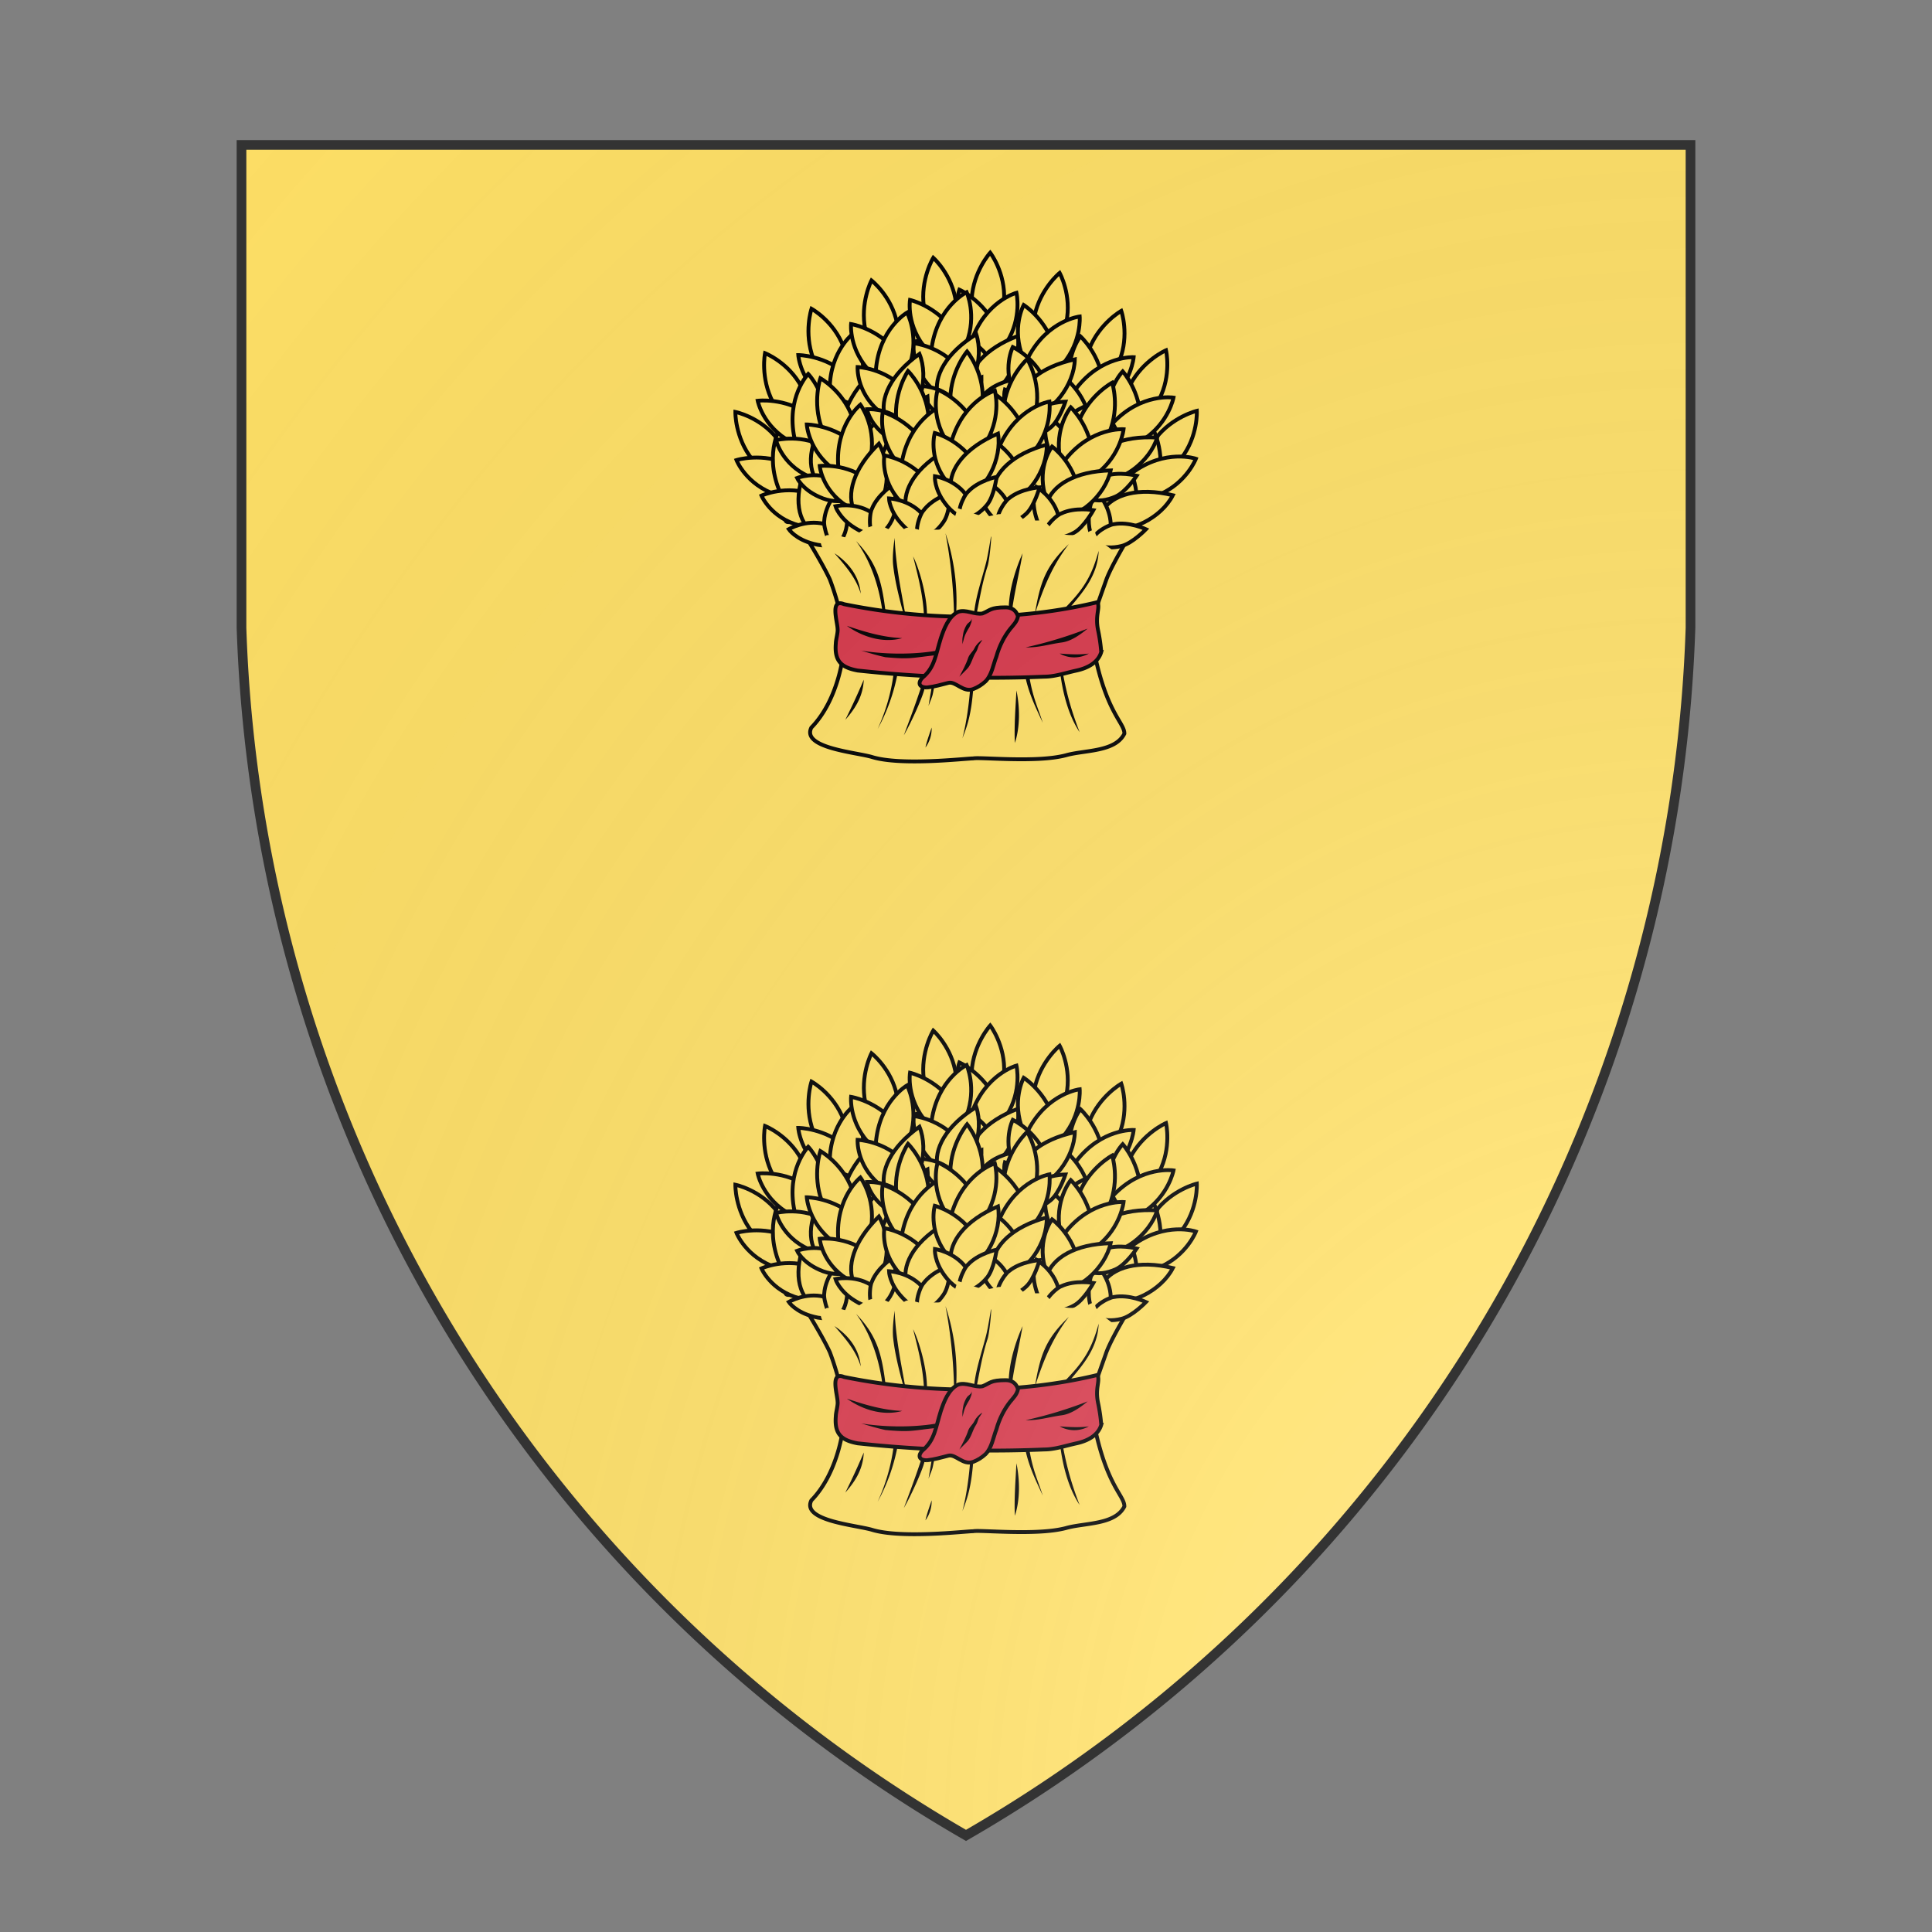 <svg id="coaworld_burg_459_burg_459_s0" width="500" height="500" viewBox="0 10 200 200" xmlns="http://www.w3.org/2000/svg" xmlns:x="http://www.w3.org/1999/xlink"><rect x="0" y="10" width="200" height="200" fill="#808080" stroke="none"/><defs><clipPath id="heater_coaworld_burg_459_burg_459_s0"><path d="m25,25 h150 v50 a150,150,0,0,1,-75,125 a150,150,0,0,1,-75,-125 z"/></clipPath><g id="garb_coaworld_burg_459_burg_459_s0" stroke-width=".57"><path d="M123.42 133.5c.03-1.79-3.19-3.24-5.02-15.27.46-2.28.91-3.42 2.28-7.3.68-2.05 3.42-6.6 4.56-8.43.46-36.67-52.5-37.02-51.98-.91 0 1.14.9.23 1.82.91.68.91 3.65 5.7 4.79 8.2a42.06 42.06 0 0 1 2.05 7.53c.4 2.93-.75 10.24-4.79 14.37-1.48 2.99 6.42 3.63 8.9 4.33 4.33 1.37 13.9.23 15.04.23.91-.23 9.35.68 13.68-.46 2.76-.8 7.3-.45 8.67-3.2z"/><g><path d="m100.84 69.21 2.06 6.84 2.73-6.61c.23-4.1-2.05-7.07-2.05-7.07s-2.5 2.74-2.74 6.84z"/><path d="M100.11 75.64c-2.44-4.13-1.09-7.8-1.09-7.8s3.65 1.6 5.47 5.7"/><path d="M103.9 77.88c.09-.14 2.05-2.1 2.14-2.26 2.28-3.7 1.42-7.32 1.42-7.32s-4.59 1.25-6.62 7.05"/><path d="M99.7 81.3c-2.5-3.65-1.36-7.07-1.36-7.07s3.87 1.14 5.92 5.01"/><path d="M102.44 83.8c3.12-.61 5.72-5.4 5.24-9.12-4.94 1.87-7.43 4.95-7.3 7.76"/><path d="M102.44 87c-.68 0-2.05-.92-2.96-2.28-1.6-2.28-1.37-4.1-1.37-4.1s2.8.52 4.44 2.84"/><path d="M102.21 87c1.3.04 2.56-.87 3.42-1.83 1.12-1.23 1.6-4.1 1.6-4.1s-2.74.45-4.33 2.05c-.62.46-2.33 3.74-.69 3.88z"/></g><g transform="rotate(18.232 86.462 127.072)"><path d="m100.84 69.21 2.06 6.84 2.73-6.61c.23-4.1-2.05-7.07-2.05-7.07s-2.5 2.74-2.74 6.84z"/><path d="M100.11 75.64c-2.44-4.13-1.09-7.8-1.09-7.8s3.65 1.6 5.47 5.7"/><path d="M103.9 77.88c.09-.14 2.05-2.1 2.14-2.26 2.28-3.7 1.42-7.32 1.42-7.32s-4.59 1.25-6.62 7.05"/><path d="M99.7 81.3c-2.5-3.65-1.36-7.07-1.36-7.07s3.87 1.14 5.92 5.01"/><path d="M102.44 83.8c3.12-.61 5.72-5.4 5.24-9.12-4.94 1.87-7.43 4.95-7.3 7.76"/><path d="M102.44 87c-.68 0-2.05-.92-2.96-2.28-1.6-2.28-1.37-4.1-1.37-4.1s2.8.52 4.44 2.84"/><path d="M102.21 87c1.3.04 2.56-.87 3.42-1.83 1.12-1.23 1.6-4.1 1.6-4.1s-2.74.45-4.33 2.05c-.62.46-2.33 3.74-.69 3.88z"/></g><g transform="rotate(34.283 80.946 123.597)"><path d="m100.84 69.21 2.06 6.84 2.73-6.61c.23-4.1-2.05-7.07-2.05-7.07s-2.5 2.74-2.74 6.84z"/><path d="M100.11 75.64c-2.44-4.13-1.09-7.8-1.09-7.8s3.65 1.6 5.47 5.7"/><path d="M103.9 77.88c.09-.14 2.05-2.1 2.14-2.26 2.28-3.7 1.42-7.32 1.42-7.32s-4.59 1.25-6.62 7.05"/><path d="M99.7 81.3c-2.5-3.65-1.36-7.07-1.36-7.07s3.87 1.14 5.92 5.01"/><path d="M102.44 83.8c3.12-.61 5.72-5.4 5.24-9.12-4.94 1.87-7.43 4.95-7.3 7.76"/><path d="M102.44 87c-.68 0-2.05-.92-2.96-2.28-1.6-2.28-1.37-4.1-1.37-4.1s2.8.52 4.44 2.84"/><path d="M102.21 87c1.3.04 2.56-.87 3.42-1.83 1.12-1.23 1.6-4.1 1.6-4.1s-2.74.45-4.33 2.05c-.62.46-2.33 3.74-.69 3.88z"/></g><g transform="rotate(24.191 82.909 130.243)"><path d="m100.84 69.21 2.06 6.84 2.73-6.61c.23-4.1-2.05-7.07-2.05-7.07s-2.5 2.74-2.74 6.84z"/><path d="M100.11 75.64c-2.44-4.13-1.09-7.8-1.09-7.8s3.65 1.6 5.47 5.7"/><path d="M103.9 77.88c.09-.14 2.05-2.1 2.14-2.26 2.28-3.7 1.42-7.32 1.42-7.32s-4.59 1.25-6.62 7.05"/><path d="M99.7 81.3c-2.5-3.65-1.36-7.07-1.36-7.07s3.87 1.14 5.92 5.01"/><path d="M102.44 83.8c3.12-.61 5.72-5.4 5.24-9.12-4.94 1.87-7.43 4.95-7.3 7.76"/><path d="M102.44 87c-.68 0-2.05-.92-2.96-2.28-1.6-2.28-1.37-4.1-1.37-4.1s2.8.52 4.44 2.84"/><path d="M102.21 87c1.3.04 2.56-.87 3.42-1.83 1.12-1.23 1.6-4.1 1.6-4.1s-2.74.45-4.33 2.05c-.62.46-2.33 3.74-.69 3.88z"/></g><g transform="rotate(8.472 88.5 133.191)"><path d="m100.84 69.21 2.06 6.84 2.73-6.61c.23-4.1-2.05-7.07-2.05-7.07s-2.5 2.74-2.74 6.84z"/><path d="M100.11 75.64c-2.44-4.13-1.09-7.8-1.09-7.8s3.65 1.6 5.47 5.7"/><path d="M103.9 77.88c.09-.14 2.05-2.1 2.14-2.26 2.28-3.7 1.42-7.32 1.42-7.32s-4.59 1.25-6.62 7.05"/><path d="M99.7 81.3c-2.5-3.65-1.36-7.07-1.36-7.07s3.87 1.14 5.92 5.01"/><path d="M102.44 83.8c3.12-.61 5.72-5.4 5.24-9.12-4.94 1.87-7.43 4.95-7.3 7.76"/><path d="M102.44 87c-.68 0-2.05-.92-2.96-2.28-1.6-2.28-1.37-4.1-1.37-4.1s2.8.52 4.44 2.84"/><path d="M102.21 87c1.3.04 2.56-.87 3.42-1.83 1.12-1.23 1.6-4.1 1.6-4.1s-2.74.45-4.33 2.05c-.62.46-2.33 3.74-.69 3.88z"/></g><g transform="rotate(-41.162 116.093 124.329)"><path d="m100.84 69.21 2.06 6.84 2.73-6.61c.23-4.1-2.05-7.07-2.05-7.07s-2.5 2.74-2.74 6.84z"/><path d="M100.11 75.64c-2.44-4.13-1.09-7.8-1.09-7.8s3.65 1.6 5.47 5.7"/><path d="M103.9 77.88c.09-.14 2.05-2.1 2.14-2.26 2.28-3.7 1.42-7.32 1.42-7.32s-4.59 1.25-6.62 7.05"/><path d="M99.7 81.3c-2.5-3.65-1.36-7.07-1.36-7.07s3.87 1.14 5.92 5.01"/><path d="M102.44 83.8c3.12-.61 5.72-5.4 5.24-9.12-4.94 1.87-7.43 4.95-7.3 7.76"/><path d="M102.44 87c-.68 0-2.05-.92-2.96-2.28-1.6-2.28-1.37-4.1-1.37-4.1s2.8.52 4.44 2.84"/><path d="M102.21 87c1.3.04 2.56-.87 3.42-1.83 1.12-1.23 1.6-4.1 1.6-4.1s-2.74.45-4.33 2.05c-.62.46-2.33 3.74-.69 3.88z"/></g><g transform="rotate(-23.857 109.998 129.064)"><path d="m100.84 69.21 2.06 6.84 2.73-6.61c.23-4.1-2.05-7.07-2.05-7.07s-2.5 2.74-2.74 6.84z"/><path d="M100.11 75.64c-2.44-4.13-1.09-7.8-1.09-7.8s3.65 1.6 5.47 5.7"/><path d="M103.9 77.88c.09-.14 2.05-2.1 2.14-2.26 2.28-3.7 1.42-7.32 1.42-7.32s-4.59 1.25-6.62 7.05"/><path d="M99.7 81.3c-2.5-3.65-1.36-7.07-1.36-7.07s3.87 1.14 5.92 5.01"/><path d="M102.44 83.8c3.12-.61 5.72-5.4 5.24-9.12-4.94 1.87-7.43 4.95-7.3 7.76"/><path d="M102.44 87c-.68 0-2.05-.92-2.96-2.28-1.6-2.28-1.37-4.1-1.37-4.1s2.8.52 4.44 2.84"/><path d="M102.21 87c1.3.04 2.56-.87 3.42-1.83 1.12-1.23 1.6-4.1 1.6-4.1s-2.74.45-4.33 2.05c-.62.46-2.33 3.74-.69 3.88z"/></g><g transform="rotate(-31.078 113.646 129.684)"><path d="m100.84 69.21 2.06 6.84 2.73-6.61c.23-4.1-2.05-7.07-2.05-7.07s-2.5 2.74-2.74 6.84z"/><path d="M100.11 75.64c-2.44-4.13-1.09-7.8-1.09-7.8s3.65 1.6 5.47 5.7"/><path d="M103.9 77.88c.09-.14 2.05-2.1 2.14-2.26 2.28-3.7 1.42-7.32 1.42-7.32s-4.59 1.25-6.62 7.05"/><path d="M99.7 81.3c-2.5-3.65-1.36-7.07-1.36-7.07s3.87 1.14 5.92 5.01"/><path d="M102.44 83.8c3.12-.61 5.72-5.4 5.24-9.12-4.94 1.87-7.43 4.95-7.3 7.76"/><path d="M102.44 87c-.68 0-2.05-.92-2.96-2.28-1.6-2.28-1.37-4.1-1.37-4.1s2.8.52 4.44 2.84"/><path d="M102.21 87c1.3.04 2.56-.87 3.42-1.83 1.12-1.23 1.6-4.1 1.6-4.1s-2.74.45-4.33 2.05c-.62.46-2.33 3.74-.69 3.88z"/></g><g transform="rotate(-10.912 103.304 106.818)"><path d="m100.84 69.21 2.06 6.84 2.73-6.61c.23-4.1-2.05-7.07-2.05-7.07s-2.5 2.74-2.74 6.84z"/><path d="M100.11 75.64c-2.44-4.13-1.09-7.8-1.09-7.8s3.65 1.6 5.47 5.7"/><path d="M103.9 77.88c.09-.14 2.05-2.1 2.14-2.26 2.28-3.7 1.42-7.32 1.42-7.32s-4.59 1.25-6.62 7.05"/><path d="M99.7 81.3c-2.5-3.65-1.36-7.07-1.36-7.07s3.87 1.14 5.92 5.01"/><path d="M102.44 83.8c3.12-.61 5.72-5.4 5.24-9.12-4.94 1.87-7.43 4.95-7.3 7.76"/><path d="M102.44 87c-.68 0-2.05-.92-2.96-2.28-1.6-2.28-1.37-4.1-1.37-4.1s2.8.52 4.44 2.84"/><path d="M102.21 87c1.3.04 2.56-.87 3.42-1.83 1.12-1.23 1.6-4.1 1.6-4.1s-2.74.45-4.33 2.05c-.62.46-2.33 3.74-.69 3.88z"/></g><g transform="rotate(-14.721 110.691 132.379)"><path d="m100.84 69.21 2.06 6.84 2.73-6.61c.23-4.1-2.05-7.07-2.05-7.07s-2.5 2.74-2.74 6.84z"/><path d="M100.11 75.64c-2.44-4.13-1.09-7.8-1.09-7.8s3.65 1.6 5.47 5.7"/><path d="M103.9 77.88c.09-.14 2.05-2.1 2.14-2.26 2.28-3.7 1.42-7.32 1.42-7.32s-4.59 1.25-6.62 7.05"/><path d="M99.7 81.3c-2.5-3.65-1.36-7.07-1.36-7.07s3.87 1.14 5.92 5.01"/><path d="M102.44 83.8c3.12-.61 5.72-5.4 5.24-9.12-4.94 1.87-7.43 4.95-7.3 7.76"/><path d="M102.44 87c-.68 0-2.05-.92-2.96-2.28-1.6-2.28-1.37-4.1-1.37-4.1s2.8.52 4.44 2.84"/><path d="M102.21 87c1.3.04 2.56-.87 3.42-1.83 1.12-1.23 1.6-4.1 1.6-4.1s-2.74.45-4.33 2.05c-.62.46-2.33 3.74-.69 3.88z"/></g><g transform="rotate(-23.405 135.856 132.279)"><path d="m100.84 69.21 2.06 6.84 2.73-6.61c.23-4.1-2.05-7.07-2.05-7.07s-2.5 2.74-2.74 6.84z"/><path d="M100.11 75.64c-2.44-4.13-1.09-7.8-1.09-7.8s3.65 1.6 5.47 5.7"/><path d="M103.9 77.88c.09-.14 2.05-2.1 2.14-2.26 2.28-3.7 1.42-7.32 1.42-7.32s-4.59 1.25-6.62 7.05"/><path d="M99.7 81.3c-2.5-3.65-1.36-7.07-1.36-7.07s3.87 1.14 5.92 5.01"/><path d="M102.44 83.8c3.12-.61 5.72-5.4 5.24-9.12-4.94 1.87-7.43 4.95-7.3 7.76"/><path d="M102.44 87c-.68 0-2.05-.92-2.96-2.28-1.6-2.28-1.37-4.1-1.37-4.1s2.8.52 4.44 2.84"/><path d="M102.21 87c1.3.04 2.56-.87 3.42-1.83 1.12-1.23 1.6-4.1 1.6-4.1s-2.74.45-4.33 2.05c-.62.46-2.33 3.74-.69 3.88z"/></g><g transform="rotate(19.413 56.404 124.7)"><path d="m100.84 69.21 2.06 6.84 2.73-6.61c.23-4.1-2.05-7.07-2.05-7.07s-2.5 2.74-2.74 6.84z"/><path d="M100.11 75.64c-2.44-4.13-1.09-7.8-1.09-7.8s3.65 1.6 5.47 5.7"/><path d="M103.9 77.88c.09-.14 2.05-2.1 2.14-2.26 2.28-3.7 1.42-7.32 1.42-7.32s-4.59 1.25-6.62 7.05"/><path d="M99.7 81.3c-2.5-3.65-1.36-7.07-1.36-7.07s3.87 1.14 5.92 5.01"/><path d="M102.44 83.8c3.12-.61 5.72-5.4 5.24-9.12-4.94 1.87-7.43 4.95-7.3 7.76"/><path d="M102.44 87c-.68 0-2.05-.92-2.96-2.28-1.6-2.28-1.37-4.1-1.37-4.1s2.8.52 4.44 2.84"/><path d="M102.21 87c1.3.04 2.56-.87 3.42-1.83 1.12-1.23 1.6-4.1 1.6-4.1s-2.74.45-4.33 2.05c-.62.46-2.33 3.74-.69 3.88z"/></g><g transform="rotate(5.564 -55.566 126.545)"><path d="m100.84 69.21 2.06 6.84 2.73-6.61c.23-4.1-2.05-7.07-2.05-7.07s-2.5 2.74-2.74 6.84z"/><path d="M100.11 75.64c-2.44-4.13-1.09-7.8-1.09-7.8s3.65 1.6 5.47 5.7"/><path d="M103.9 77.88c.09-.14 2.05-2.1 2.14-2.26 2.28-3.7 1.42-7.32 1.42-7.32s-4.59 1.25-6.62 7.05"/><path d="M99.7 81.3c-2.5-3.65-1.36-7.07-1.36-7.07s3.87 1.14 5.92 5.01"/><path d="M102.44 83.8c3.12-.61 5.72-5.4 5.24-9.12-4.94 1.87-7.43 4.95-7.3 7.76"/><path d="M102.44 87c-.68 0-2.05-.92-2.96-2.28-1.6-2.28-1.37-4.1-1.37-4.1s2.8.52 4.44 2.84"/><path d="M102.21 87c1.3.04 2.56-.87 3.42-1.83 1.12-1.23 1.6-4.1 1.6-4.1s-2.74.45-4.33 2.05c-.62.46-2.33 3.74-.69 3.88z"/></g><g transform="rotate(-8.205 219.45 155.879)"><path d="m100.84 69.21 2.06 6.84 2.73-6.61c.23-4.1-2.05-7.07-2.05-7.07s-2.5 2.74-2.74 6.84z"/><path d="M100.11 75.64c-2.44-4.13-1.09-7.8-1.09-7.8s3.65 1.6 5.47 5.7"/><path d="M103.9 77.88c.09-.14 2.05-2.1 2.14-2.26 2.28-3.7 1.42-7.32 1.42-7.32s-4.59 1.25-6.62 7.05"/><path d="M99.7 81.3c-2.5-3.65-1.36-7.07-1.36-7.07s3.87 1.14 5.92 5.01"/><path d="M102.44 83.8c3.12-.61 5.72-5.4 5.24-9.12-4.94 1.87-7.43 4.95-7.3 7.76"/><path d="M102.44 87c-.68 0-2.05-.92-2.96-2.28-1.6-2.28-1.37-4.1-1.37-4.1s2.8.52 4.44 2.84"/><path d="M102.21 87c1.3.04 2.56-.87 3.42-1.83 1.12-1.23 1.6-4.1 1.6-4.1s-2.74.45-4.33 2.05c-.62.46-2.33 3.74-.69 3.88z"/></g><g transform="rotate(-2.216 479.529 158.134)"><path d="m100.84 69.21 2.06 6.84 2.73-6.61c.23-4.1-2.05-7.07-2.05-7.07s-2.5 2.74-2.74 6.84z"/><path d="M100.11 75.64c-2.44-4.13-1.09-7.8-1.09-7.8s3.65 1.6 5.47 5.7"/><path d="M103.9 77.88c.09-.14 2.05-2.1 2.14-2.26 2.28-3.7 1.42-7.32 1.42-7.32s-4.59 1.25-6.62 7.05"/><path d="M99.7 81.3c-2.5-3.65-1.36-7.07-1.36-7.07s3.87 1.14 5.92 5.01"/><path d="M102.44 83.8c3.12-.61 5.72-5.4 5.24-9.12-4.94 1.87-7.43 4.95-7.3 7.76"/><path d="M102.44 87c-.68 0-2.05-.92-2.96-2.28-1.6-2.28-1.37-4.1-1.37-4.1s2.8.52 4.44 2.84"/><path d="M102.21 87c1.3.04 2.56-.87 3.42-1.83 1.12-1.23 1.6-4.1 1.6-4.1s-2.74.45-4.33 2.05c-.62.46-2.33 3.74-.69 3.88z"/></g><path stroke="none" d="M79.22 106.86s-1.18-1.8-.5-2.26l.67-.45 1.3-.12s2.6.97 3 .4l.4-.57c1.75-1.38 3.05-1.2 3.68-1.01a5.1 5.1 0 0 0 2.67.8s.53-.85 1.48-.6l1.34.35s1.28-.07 2.53-.07c.79 0 1.12-.42 1.8-.4.4.01 1.17-2.78 1.17-2.78l4 1.33 2.05-.44 2.86-.08 1.02 1.08 2.8-.1 1.52 1.55c.84.79 3.65.78 4.7.38.25-.1 1.43-.86 1.39-.31-.11 1.29 2.97 2.83 2.68 3.04-.56.42-5.29-1.11-4.9-1.52l-5.07.59-2.51-2.67-12.33.87-3.04 1.18-4.49-.5-5.7.46Z"/><path fill="#000" stroke="none" d="M92.18 107.29c.82 1.6 2.03 5.55 2.05 8.61h-.45c-.18-3.11-.87-5.7-1.6-8.61zm23.03-1.83c-2.48 3.25-3.76 6.46-5.03 10.36.8-4.85 1.67-7.16 5.03-10.36zm-6.84 1.37c-.46 2.72-1.18 5.7-1.52 8.16l-.53-.18c.1-2.8 1.06-5.8 2.05-7.98zm-24.63-1.82c3.06 3.18 3.78 5.83 4.34 10.26h-.46c-.52-3.8-1.84-7.52-3.88-10.26zm13.23-1.14a31.66 31.66 0 0 1 1.57 11.94l-.31.03a72.98 72.98 0 0 0-1.26-11.97zM93.4 126.5l.48.16c.03.72-1.87 5-3.07 7.07.89-2.39 1.71-4.55 2.59-7.23zm-4.12-1.75.55.1a27.78 27.78 0 0 1-2.9 7.96 28.34 28.34 0 0 0 2.35-8.06zm-4.4.77c-.1 2.68-1.52 4.55-2.73 5.93 1.03-2.08 1.86-3.87 2.73-5.93zm10.42 1.05c-.3 1.52-.16 1.06-.84 2.82l.46-2.73zm5.77.32c-.3 3.64-.77 5.17-1.6 7.3.58-2.25.94-4.82 1.13-7.15zm10.28 4.99c-.94-2.06-1.95-4.02-2.53-6.59l.59.03c.52 2.99 1.32 4.57 1.94 6.56zm2.61-7.15.4.02c.6 3.14 1.29 5.52 2.44 8.52-1.81-2.7-2.54-6.3-2.84-8.54zm-6.73 10.14c-.13-2.3.1-5.38.23-7.76.52 2.52.54 5.44-.23 7.76zm-12.31-2.28a4.75 4.75 0 0 1-.92 2.96c.23-1.03.64-2.13.92-2.96zm-10.5-19.84c-.72-2.38-2.34-4.17-3.87-5.93 2.2 1.45 3.66 3.47 3.88 5.93zm16.78 2.99c.19-2.37 1.13-5.02 1.78-7.57.3-1.2.68-3.65.68-3.65.21-1.12-.12 2.97-.45 4.15-.76 2.3-1.16 4.7-1.63 7.07zm13.55-.94c2.65-2.71 3.85-4.62 4.87-8.34-.13 3.72-2.5 6.3-4.41 8.57zm-23.94 1.14c-.7-2.5-1.37-5.21-1.6-7.52-.09-1.31.07-2.59.23-3.88.2 4.19.88 7.35 1.6 11.4z"/><path class="secondary" d="M119.54 118.23c-.48-2.27.32-3.23-.09-4.18-11.94 2.9-25.44 2.76-37.48.3-2.13-.88-.98 2.6-.96 3.65.07.53-.26 1.61-.26 2.12-.23 2.6.75 3.58 3.22 4.04 9.16.99 18.38 1.3 27.59.91 1.6 0 3.16-.56 4.79-.91 1.57-.34 3.19-1.14 3.65-2.74a25.45 25.45 0 0 0-.46-3.19z"/><path class="secondary" d="M94.23 126.67c-1.37 0-1.28-.85-.67-1.45 1.82-1.5 1.93-3.34 2.72-5.85.46-1.37 1.14-3.19 2.51-3.87 1.14-.46 2.51.45 3.65.22 1.14-.45 1.14-.9 3.42-.9 1.6 0 1.82 1.36 1.82 1.36-.15.75-.67 1.25-1.14 1.82-.9 1.14-1.6 2.51-2.05 4.1-.45 1.15-.68 2.74-1.6 3.66-.54.5-1.14.88-1.82 1.14-1.48.56-2.6-1.17-3.65-.92-1.1.28-2.08.57-3.19.69z"/><g fill="#000" stroke="none"><path d="M82.38 117.55c2.64.9 5.36 1.71 8.2 1.82-2.84.78-5.86-.16-8.2-1.82zm26.44 3.19a61.92 61.92 0 0 0 9.17-2.78c-1.02.84-2.4 1.86-3.81 2.05-1.93.26-3.4.78-5.36.73zm5.02.91c1.48.11 2.94.2 4.33 0a4.39 4.39 0 0 1-4.3.01zm-29.41-.45c2.99.52 7.43.68 11.14.04v.65c-3.71.4-3.75.64-7.49.3-1.17-.25-2.5-.65-3.65-1z"/><path d="M99.02 125.07c.49-.93.98-1.8 1.33-2.87.28-.61.62-.77.92-1.37.25-.5.72-.97 1.1-1.18.13-.05-.25.38-.31.53-.32.36-.3.85-.57 1.24-.54.8-.68 1.86-1.36 2.54z"/><path d="M100.84 116.4c0 .23.02.45-.06.66-.1.25-.17.5-.31.74-.33.54-.65 1.1-.8 1.72l-.2.76c.02-.33-.03-.67.02-1 .07-.36.1-.74.23-1.08.12-.31.25-.62.44-.88.2-.26.55-.4.65-.72a.64.64 0 0 0 .03-.2z"/></g></g><radialGradient id="backlight" cx="100%" cy="100%" r="150%"><stop stop-color="#fff" stop-opacity=".3" offset="0"/><stop stop-color="#fff" stop-opacity=".15" offset=".25"/><stop stop-color="#000" stop-opacity="0" offset="1"/></radialGradient></defs><g clip-path="url(#heater_coaworld_burg_459_burg_459_s0)"><rect x="0" y="0" width="200" height="200" fill="#ffe066"/><g fill="#ffe066" stroke="#000"><style>
      g.secondary,path.secondary {fill: #d7374a;}
      g.tertiary,path.tertiary {fill: #ffe066;}
    </style><use x:href="#garb_coaworld_burg_459_burg_459_s0" transform="translate(30 -7.5) scale(0.7)"/><use x:href="#garb_coaworld_burg_459_burg_459_s0" transform="translate(30 72.5) scale(0.7)"/></g></g><path d="m25,25 h150 v50 a150,150,0,0,1,-75,125 a150,150,0,0,1,-75,-125 z" fill="url(#backlight)" stroke="#333"/></svg>